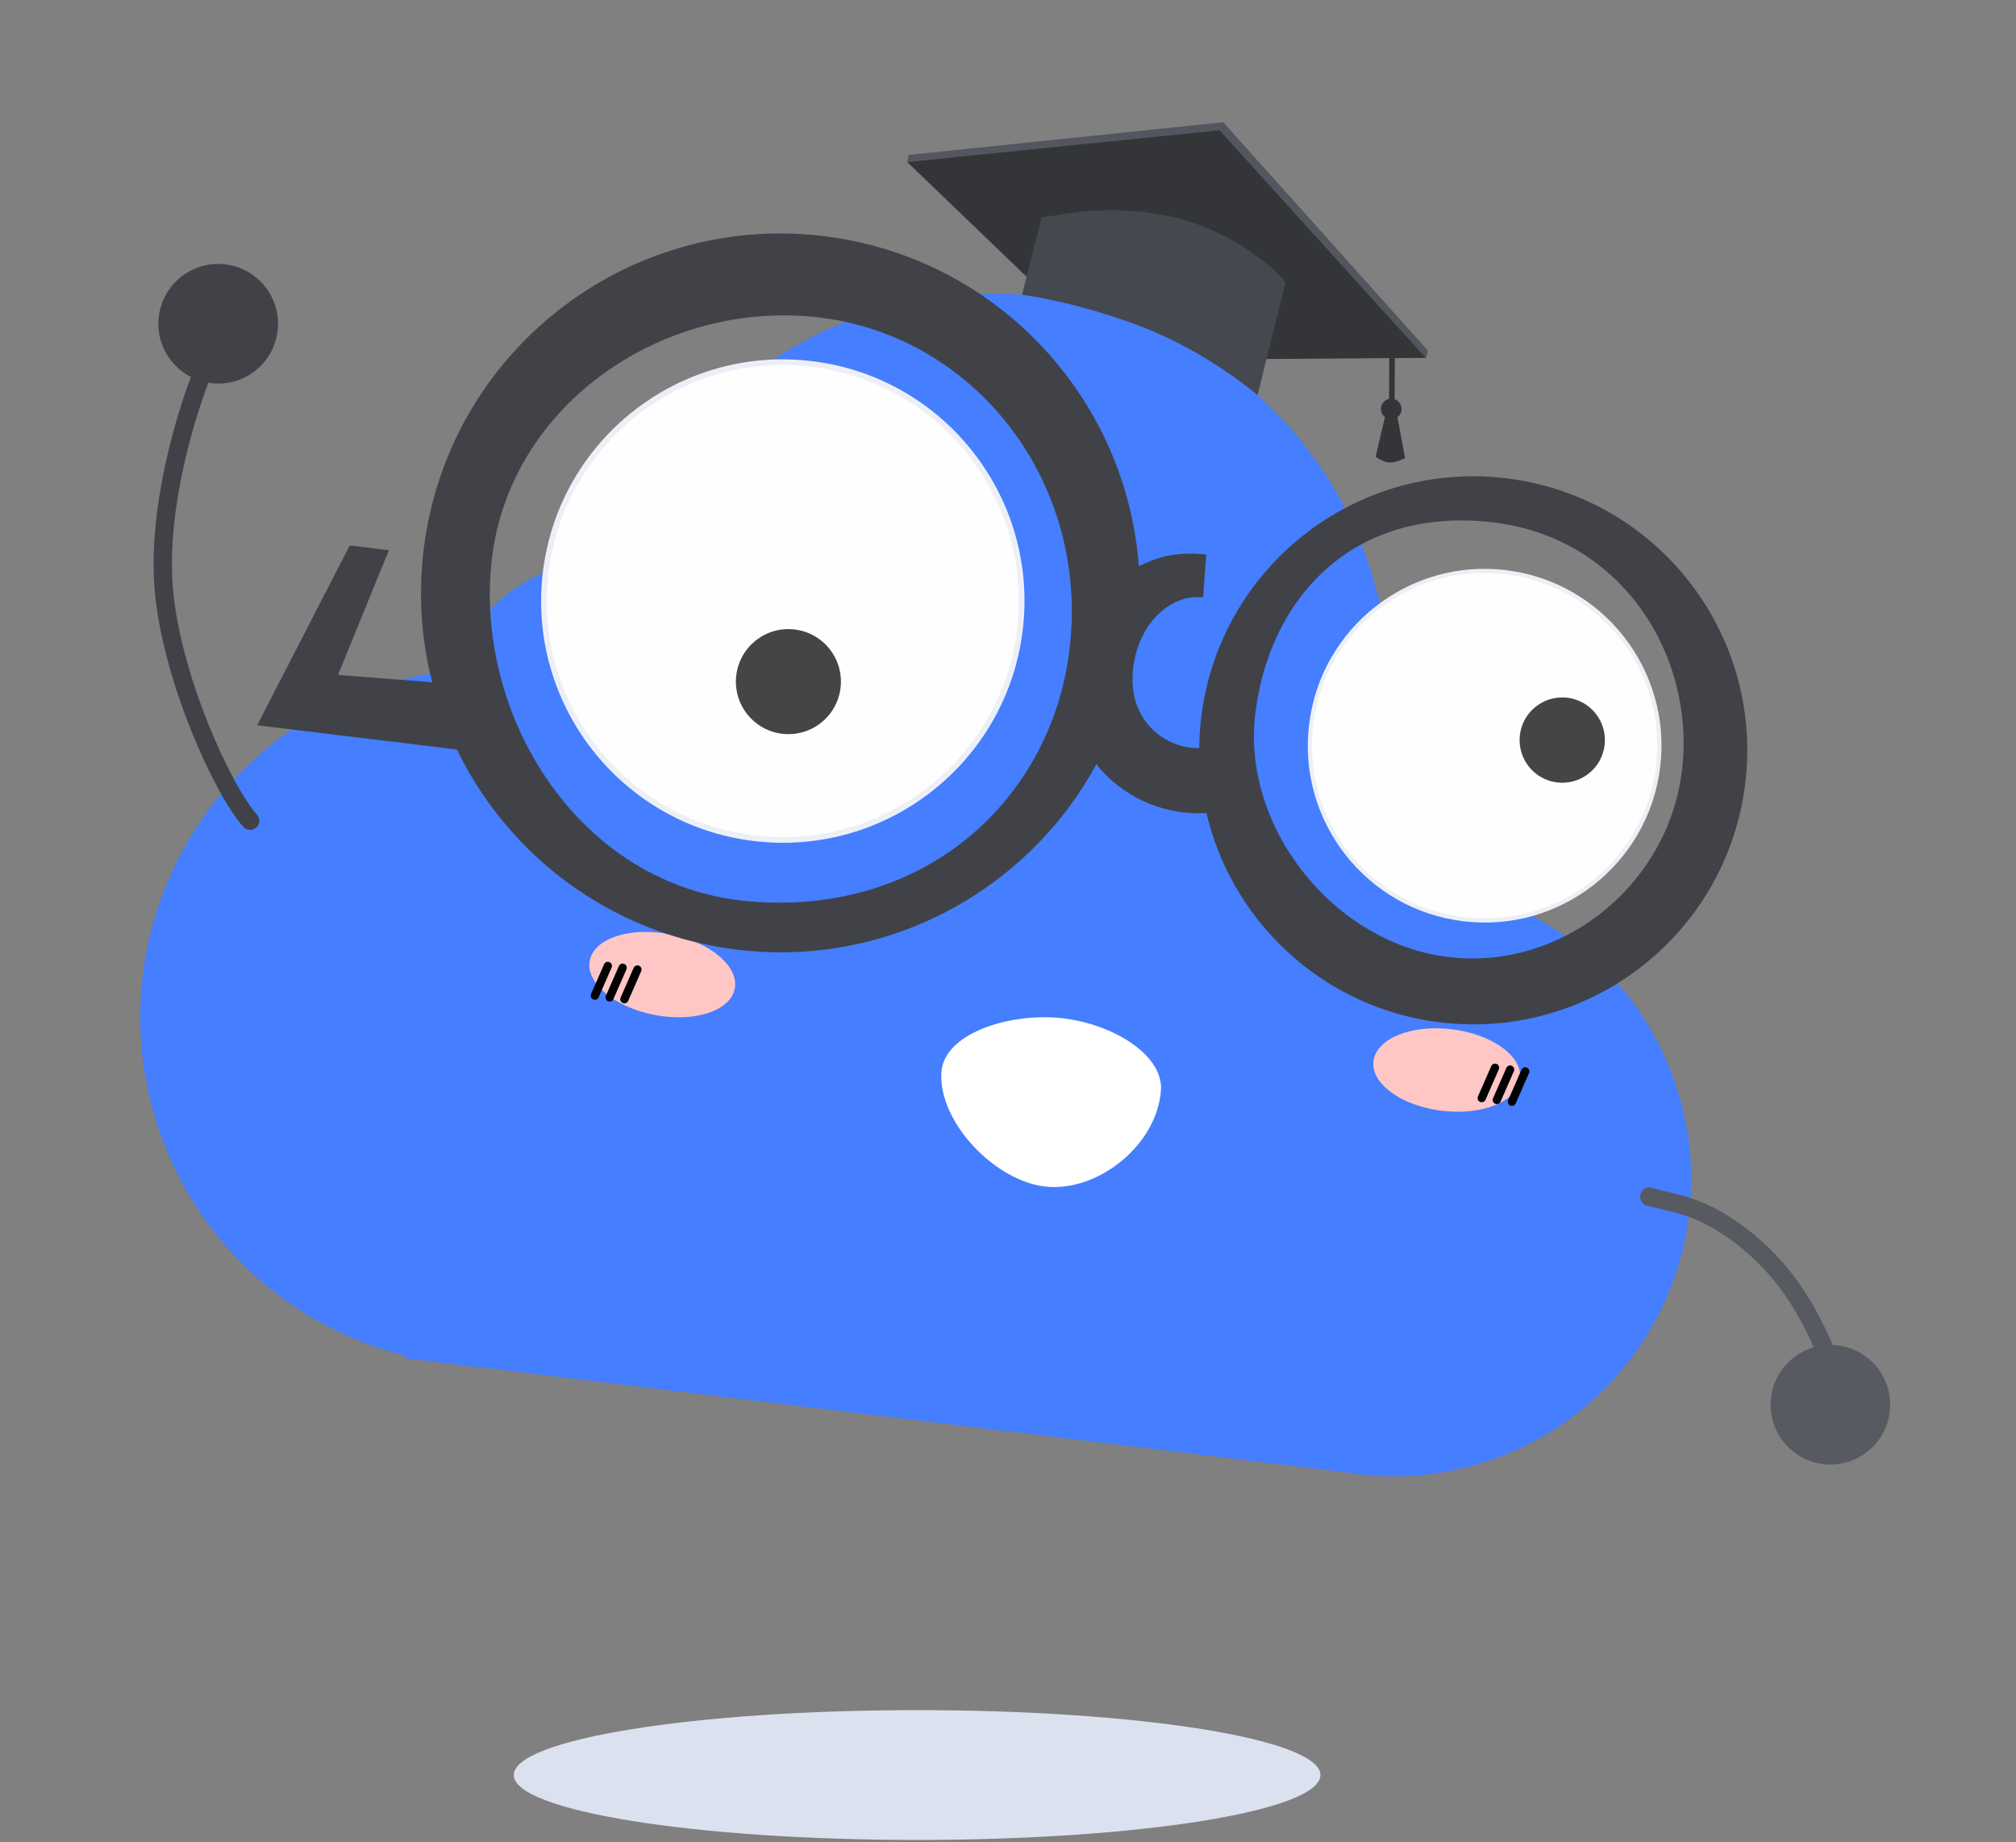 <svg width="371" height="339" viewBox="0 0 371 339" fill="none" xmlns="http://www.w3.org/2000/svg">
<rect x="0" y="0" width="371" height="339" fill="#808080" stroke="none"/>
<path d="M168.774 338.566C209.764 338.566 242.992 333.219 242.992 326.623C242.992 320.028 209.764 314.681 168.774 314.681C127.784 314.681 94.555 320.028 94.555 326.623C94.555 333.219 127.784 338.566 168.774 338.566Z" fill="#DCE1EF"/>
<circle cx="256.542" cy="216.974" r="54.686" transform="rotate(6.911 256.542 216.974)" fill="#457EFF"/>
<circle cx="246.88" cy="150.176" r="39.218" transform="rotate(6.911 246.88 150.176)" fill="#457EFF"/>
<circle cx="112.242" cy="133.857" r="30.963" transform="rotate(6.911 112.242 133.857)" fill="#457EFF"/>
<circle cx="89.983" cy="187.164" r="64.171" transform="rotate(6.911 89.983 187.164)" fill="#457EFF"/>
<circle cx="182.647" cy="127.058" r="73.041" transform="rotate(6.911 182.647 127.058)" fill="#457EFF"/>
<path d="M246.131 270.734L74.416 249.92L130.693 179.22L255.391 194.335L246.131 270.734Z" fill="#457EFF"/>
<circle cx="144.059" cy="110.602" r="44.475" transform="rotate(6.911 144.059 110.602)" fill="#ECF0F6"/>
<circle cx="144.06" cy="110.603" r="43.422" transform="rotate(6.911 144.06 110.603)" fill="#FFFEFE"/>
<circle cx="145.088" cy="125.425" r="9.664" transform="rotate(6.911 145.088 125.425)" fill="#454545"/>
<path d="M213.645 200.682C212.893 210.572 202.38 219.11 192.852 218.386C183.324 217.662 172.553 206.444 173.254 197.208C173.773 190.377 184.982 186.548 194.51 187.272C204.038 187.996 214.164 193.851 213.645 200.682Z" fill="white"/>
<circle cx="273.215" cy="137.216" r="32.542" transform="rotate(6.911 273.215 137.216)" fill="#ECF0F6"/>
<circle cx="273.209" cy="137.212" r="31.772" transform="rotate(6.911 273.209 137.212)" fill="#FFFEFE"/>
<circle cx="287.499" cy="136.182" r="7.85" transform="rotate(6.911 287.499 136.182)" fill="#454545"/>
<ellipse cx="266.247" cy="196.891" rx="13.592" ry="7.558" transform="rotate(6.911 266.247 196.891)" fill="#FFC6C6"/>
<path fill-rule="evenodd" clip-rule="evenodd" d="M275.43 195.78C275.813 195.948 275.987 196.395 275.82 196.778L273.368 202.372C273.2 202.755 272.753 202.929 272.37 202.762C271.987 202.594 271.813 202.147 271.981 201.764L274.433 196.17C274.6 195.787 275.047 195.612 275.43 195.78Z" fill="black"/>
<path fill-rule="evenodd" clip-rule="evenodd" d="M278.209 196.116C278.592 196.284 278.767 196.73 278.599 197.113L276.147 202.707C275.979 203.091 275.533 203.265 275.15 203.097C274.767 202.929 274.592 202.483 274.76 202.1L277.212 196.505C277.38 196.122 277.826 195.948 278.209 196.116Z" fill="black"/>
<path fill-rule="evenodd" clip-rule="evenodd" d="M280.992 196.452C281.375 196.62 281.549 197.066 281.381 197.449L278.929 203.043C278.761 203.426 278.315 203.601 277.932 203.433C277.549 203.265 277.374 202.819 277.542 202.436L279.994 196.841C280.162 196.458 280.609 196.284 280.992 196.452Z" fill="black"/>
<ellipse cx="121.875" cy="179.336" rx="13.592" ry="7.558" transform="rotate(10.966 121.875 179.336)" fill="#FFC6C6"/>
<path fill-rule="evenodd" clip-rule="evenodd" d="M112.165 177.048C112.548 177.215 112.722 177.662 112.555 178.045L110.157 183.514C109.99 183.897 109.543 184.072 109.16 183.904C108.777 183.736 108.603 183.29 108.77 182.907L111.168 177.437C111.335 177.054 111.782 176.88 112.165 177.048Z" fill="black"/>
<path fill-rule="evenodd" clip-rule="evenodd" d="M114.891 177.378C115.274 177.546 115.448 177.993 115.281 178.376L112.883 183.845C112.716 184.228 112.269 184.402 111.886 184.235C111.503 184.067 111.329 183.62 111.496 183.237L113.894 177.768C114.061 177.385 114.508 177.21 114.891 177.378Z" fill="black"/>
<path fill-rule="evenodd" clip-rule="evenodd" d="M117.608 177.708C117.991 177.876 118.165 178.322 117.997 178.705L115.6 184.175C115.432 184.558 114.986 184.732 114.603 184.564C114.22 184.396 114.045 183.95 114.213 183.567L116.61 178.097C116.778 177.714 117.225 177.54 117.608 177.708Z" fill="black"/>
<path d="M303.514 220.189C307.641 221.466 313.095 221.493 321.372 228.197C329.648 234.9 333.513 242.884 336.334 249.565" stroke="#575A60" stroke-width="3.376" stroke-linecap="round"/>
<path d="M46.032 151.018C41.098 145.588 31.232 124.243 30.086 107.627C29.089 93.179 34.058 77.064 36.623 70.197" stroke="#404247" stroke-width="3.376" stroke-linecap="round"/>
<circle cx="40.157" cy="59.576" r="11.008" transform="rotate(6.911 40.157 59.576)" fill="#404247"/>
<circle cx="11.001" cy="11.001" r="11.001" transform="matrix(0.993 0.12 0.12 -0.993 324.597 268.087)" fill="#575A60"/>
<path fill-rule="evenodd" clip-rule="evenodd" d="M137.894 165.859C170.178 168.636 193.471 147.136 196.811 119.58C200.558 88.664 179.422 61.892 150.915 58.437C122.407 54.981 93.997 74.159 90.542 102.666C87.086 131.174 106.192 163.133 137.894 165.859ZM135.656 174.748C171.913 179.143 204.867 153.314 209.262 117.057C213.657 80.8 187.827 47.845 151.57 43.45C115.313 39.055 82.359 64.885 77.964 101.142C73.569 137.399 99.399 170.353 135.656 174.748Z" fill="#404247"/>
<path fill-rule="evenodd" clip-rule="evenodd" d="M266.51 176.097C287.513 178.643 306.977 162.826 309.522 141.823C312.068 120.82 298.67 99.021 274.937 96.144C248.823 92.979 233.555 110.28 231.01 131.283C228.464 152.287 245.506 173.551 266.51 176.097ZM265.052 188.124C292.698 191.475 317.826 171.78 321.177 144.135C324.528 116.489 304.833 91.361 277.187 88.01C249.541 84.659 224.413 104.354 221.062 132C217.711 159.645 237.406 184.773 265.052 188.124Z" fill="#404247"/>
<path fill-rule="evenodd" clip-rule="evenodd" d="M217.696 110.268C209.867 112.796 207.01 122.971 209.055 129.305C211.1 135.638 217.891 139.114 224.225 137.069C224.449 136.997 224.604 136.945 224.712 136.909L224.725 136.899C224.904 136.769 225.182 136.567 225.528 136.326L232.375 146.165C232.142 146.328 231.98 146.445 231.806 146.572C231.758 146.607 231.71 146.642 231.659 146.679C231.452 146.829 231.075 147.101 230.619 147.364C229.682 147.904 228.732 148.211 227.974 148.455L227.908 148.477C215.275 152.556 201.726 145.621 197.647 132.988C193.568 120.355 200.503 106.806 213.136 102.727C216.628 101.6 220.324 101.851 221.975 102.051L221.411 109.908C220.973 109.855 220.28 109.871 219.526 109.896C218.744 109.922 218.113 110.133 217.696 110.268Z" fill="#404247"/>
<path fill-rule="evenodd" clip-rule="evenodd" d="M64.362 100.367L71.565 101.24L62.21 124.197L88.045 126.194L86.587 138.221L47.322 133.462L64.362 100.367Z" fill="#404247"/>
<path d="M224.668 23.385L166.928 29.795L188.912 50.916L201.902 56.565L224.828 66.115L262.493 65.848L224.668 23.385Z" fill="#333539"/>
<path d="M188.085 54.238L191.687 39.989C195.678 39.579 203.387 37.393 214.983 39.747C226.048 41.993 234.784 49.339 236.552 52.018L231.428 72.699C231.428 72.699 222.306 64.819 210.221 60.167C197.958 55.447 188.085 54.238 188.085 54.238Z" fill="#45484F"/>
<rect x="255.683" y="61.973" width="1.028" height="12.169" transform="rotate(0.273 255.683 61.973)" fill="#333539"/>
<path d="M254.908 76.576L257.131 76.587L258.573 84.311C258.573 84.311 256.911 85.109 255.775 85.11C254.616 85.111 253.144 84.067 253.144 84.067L254.908 76.576Z" fill="#333539"/>
<circle cx="256.025" cy="75.261" r="1.903" transform="rotate(0.273 256.025 75.261)" fill="#333539"/>
<path d="M166.961 29.818L167.224 28.509L225.101 22.484L262.792 64.529L262.435 65.922L224.424 23.98L166.961 29.818Z" fill="#53565E"/>
</svg>
